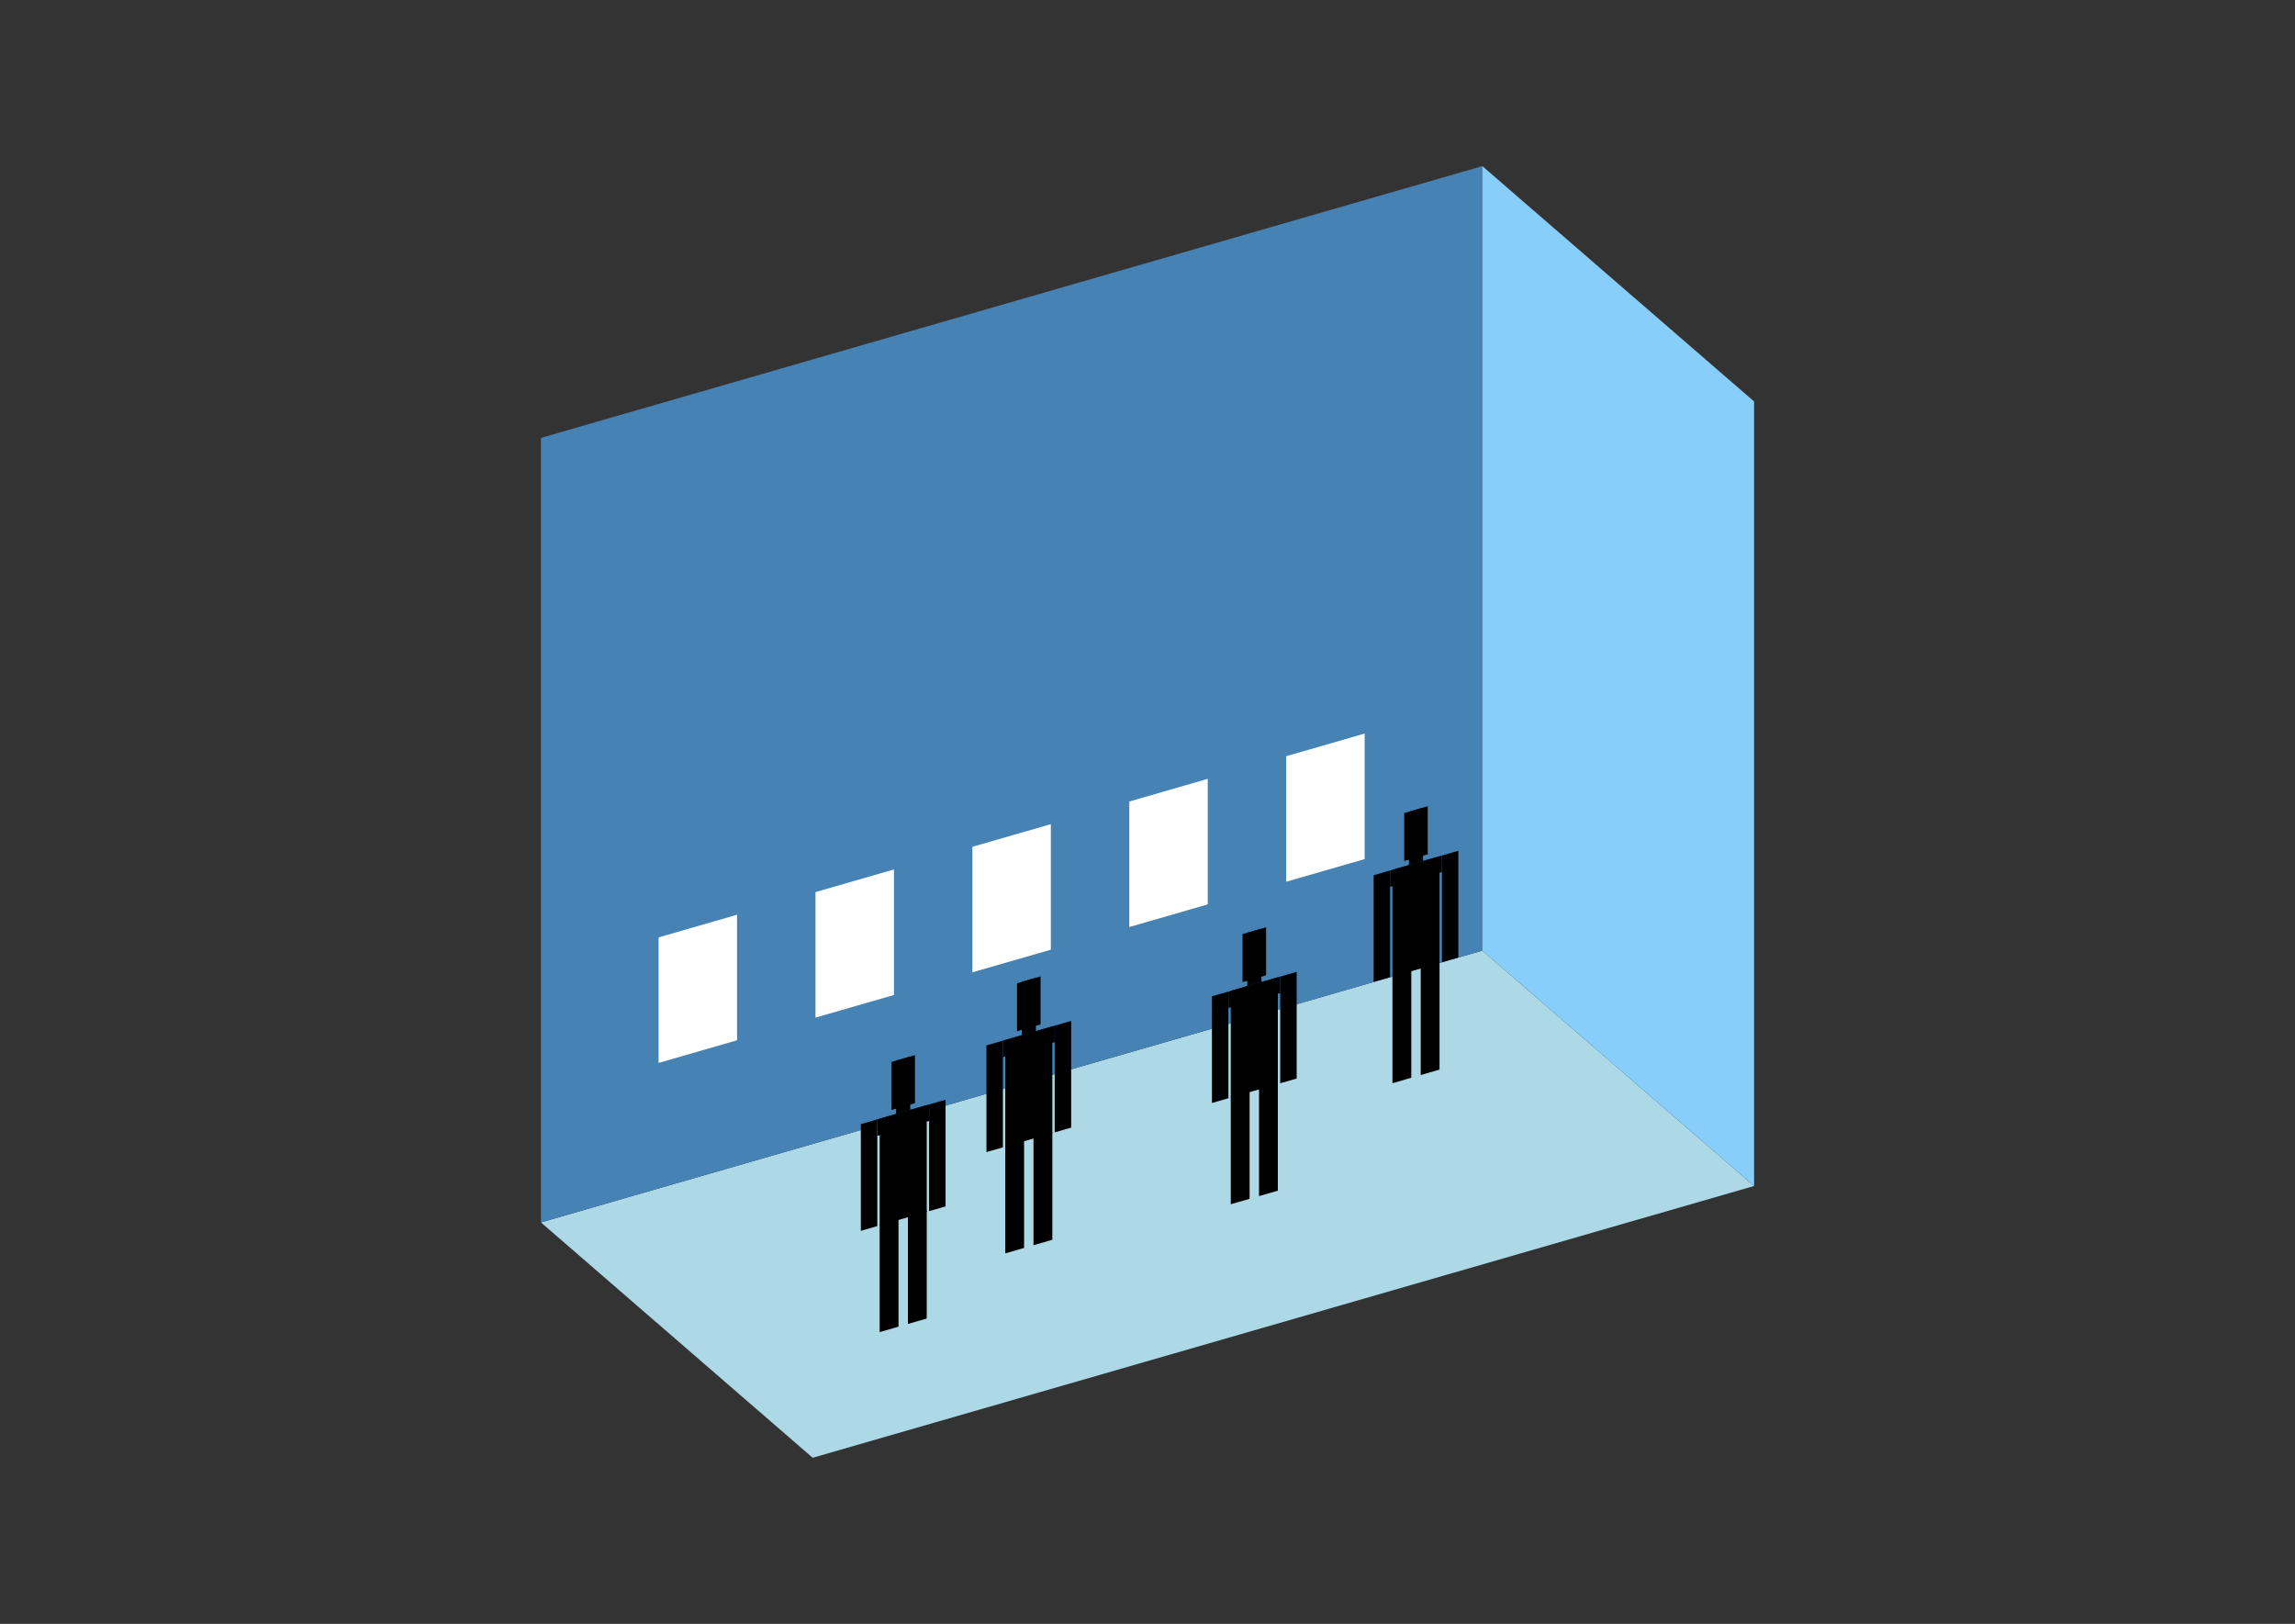 <?xml version="1.0" encoding="UTF-8"?>
<svg
  xmlns="http://www.w3.org/2000/svg"
  width="848"
  height="600"
  style="background-color:white"
>
  <rect width="100%" height="100%" fill="#333333" stroke="none"/>
  <polygon fill="lightblue" points="300.284,538.625 199.869,451.663 547.716,351.248 648.131,438.21" />
  <polygon fill="steelblue" points="199.869,451.663 199.869,161.79 547.716,61.375 547.716,351.248" />
  <polygon fill="lightskyblue" points="648.131,438.21 648.131,148.337 547.716,61.375 547.716,351.248" />
  <polygon fill="white" points="243.35,392.731 243.35,346.352 272.337,337.984 272.337,384.364" />
  <polygon fill="white" points="301.324,375.996 301.324,329.616 330.312,321.248 330.312,367.628" />
  <polygon fill="white" points="359.299,359.26 359.299,312.88 388.286,304.512 388.286,350.892" />
  <polygon fill="white" points="417.273,342.524 417.273,296.144 446.261,287.776 446.261,334.156" />
  <polygon fill="white" points="475.248,325.788 475.248,279.408 504.235,271.041 504.235,317.42" />
  <polygon fill="hsl(324.0,50.0%,66.347%)" points="514.512,400.224 514.512,360.407 521.469,358.399 521.469,398.216" />
  <polygon fill="hsl(324.0,50.0%,66.347%)" points="531.904,395.203 531.904,355.386 524.947,357.394 524.947,397.211" />
  <polygon fill="hsl(324.0,50.0%,66.347%)" points="507.555,362.809 507.555,323.387 513.642,321.629 513.642,361.052" />
  <polygon fill="hsl(324.0,50.0%,66.347%)" points="532.774,355.529 532.774,316.107 538.861,314.349 538.861,353.772" />
  <polygon fill="hsl(324.0,50.0%,66.347%)" points="513.642,327.717 513.642,321.629 532.774,316.107 532.774,322.194" />
  <polygon fill="hsl(324.0,50.0%,66.347%)" points="514.512,360.801 514.512,321.378 531.904,316.358 531.904,355.78" />
  <polygon fill="hsl(324.0,50.0%,66.347%)" points="518.86,318.152 518.86,300.412 527.556,297.902 527.556,315.642" />
  <polygon fill="hsl(324.0,50.0%,66.347%)" points="520.599,319.621 520.599,299.91 525.817,298.404 525.817,318.115" />
  <polygon fill="hsl(324.0,50.0%,57.045%)" points="371.445,463.096 371.445,423.279 378.402,421.271 378.402,461.088" />
  <polygon fill="hsl(324.0,50.0%,57.045%)" points="388.837,458.075 388.837,418.258 381.881,420.266 381.881,460.083" />
  <polygon fill="hsl(324.0,50.0%,57.045%)" points="364.488,425.681 364.488,386.259 370.575,384.501 370.575,423.924" />
  <polygon fill="hsl(324.0,50.0%,57.045%)" points="389.707,418.401 389.707,378.979 395.794,377.221 395.794,416.644" />
  <polygon fill="hsl(324.0,50.0%,57.045%)" points="370.575,390.589 370.575,384.501 389.707,378.979 389.707,385.066" />
  <polygon fill="hsl(324.0,50.0%,57.045%)" points="371.445,423.673 371.445,384.25 388.837,379.23 388.837,418.652" />
  <polygon fill="hsl(324.0,50.0%,57.045%)" points="375.793,381.024 375.793,363.284 384.489,360.774 384.489,378.514" />
  <polygon fill="hsl(324.0,50.0%,57.045%)" points="377.532,382.493 377.532,362.782 382.75,361.276 382.75,380.987" />
  <polygon fill="hsl(324.0,50.0%,54.496%)" points="454.771,444.951 454.771,405.135 461.728,403.126 461.728,442.943" />
  <polygon fill="hsl(324.0,50.0%,54.496%)" points="472.163,439.931 472.163,400.114 465.206,402.122 465.206,441.939" />
  <polygon fill="hsl(324.0,50.0%,54.496%)" points="447.814,407.537 447.814,368.114 453.901,366.357 453.901,405.78" />
  <polygon fill="hsl(324.0,50.0%,54.496%)" points="473.033,400.257 473.033,360.834 479.12,359.077 479.12,398.5" />
  <polygon fill="hsl(324.0,50.0%,54.496%)" points="453.901,372.444 453.901,366.357 473.033,360.834 473.033,366.922" />
  <polygon fill="hsl(324.0,50.0%,54.496%)" points="454.771,405.529 454.771,366.106 472.163,361.085 472.163,400.508" />
  <polygon fill="hsl(324.0,50.0%,54.496%)" points="459.119,362.88 459.119,345.139 467.815,342.629 467.815,360.369" />
  <polygon fill="hsl(324.0,50.0%,54.496%)" points="460.858,364.349 460.858,344.637 466.076,343.131 466.076,362.843" />
  <polygon fill="hsl(324.0,50.0%,50.275%)" points="325.039,492.19 325.039,452.373 331.996,450.365 331.996,490.182" />
  <polygon fill="hsl(324.0,50.0%,50.275%)" points="342.431,487.169 342.431,447.352 335.474,449.361 335.474,489.178" />
  <polygon fill="hsl(324.0,50.0%,50.275%)" points="318.082,454.776 318.082,415.353 324.169,413.596 324.169,453.018" />
  <polygon fill="hsl(324.0,50.0%,50.275%)" points="343.301,447.496 343.301,408.073 349.388,406.316 349.388,445.738" />
  <polygon fill="hsl(324.0,50.0%,50.275%)" points="324.169,419.683 324.169,413.596 343.301,408.073 343.301,414.16" />
  <polygon fill="hsl(324.0,50.0%,50.275%)" points="325.039,452.767 325.039,413.345 342.431,408.324 342.431,447.747" />
  <polygon fill="hsl(324.0,50.0%,50.275%)" points="329.387,410.118 329.387,392.378 338.083,389.868 338.083,407.608" />
  <polygon fill="hsl(324.0,50.0%,50.275%)" points="331.126,411.587 331.126,391.876 336.344,390.37 336.344,410.081" />
</svg>
